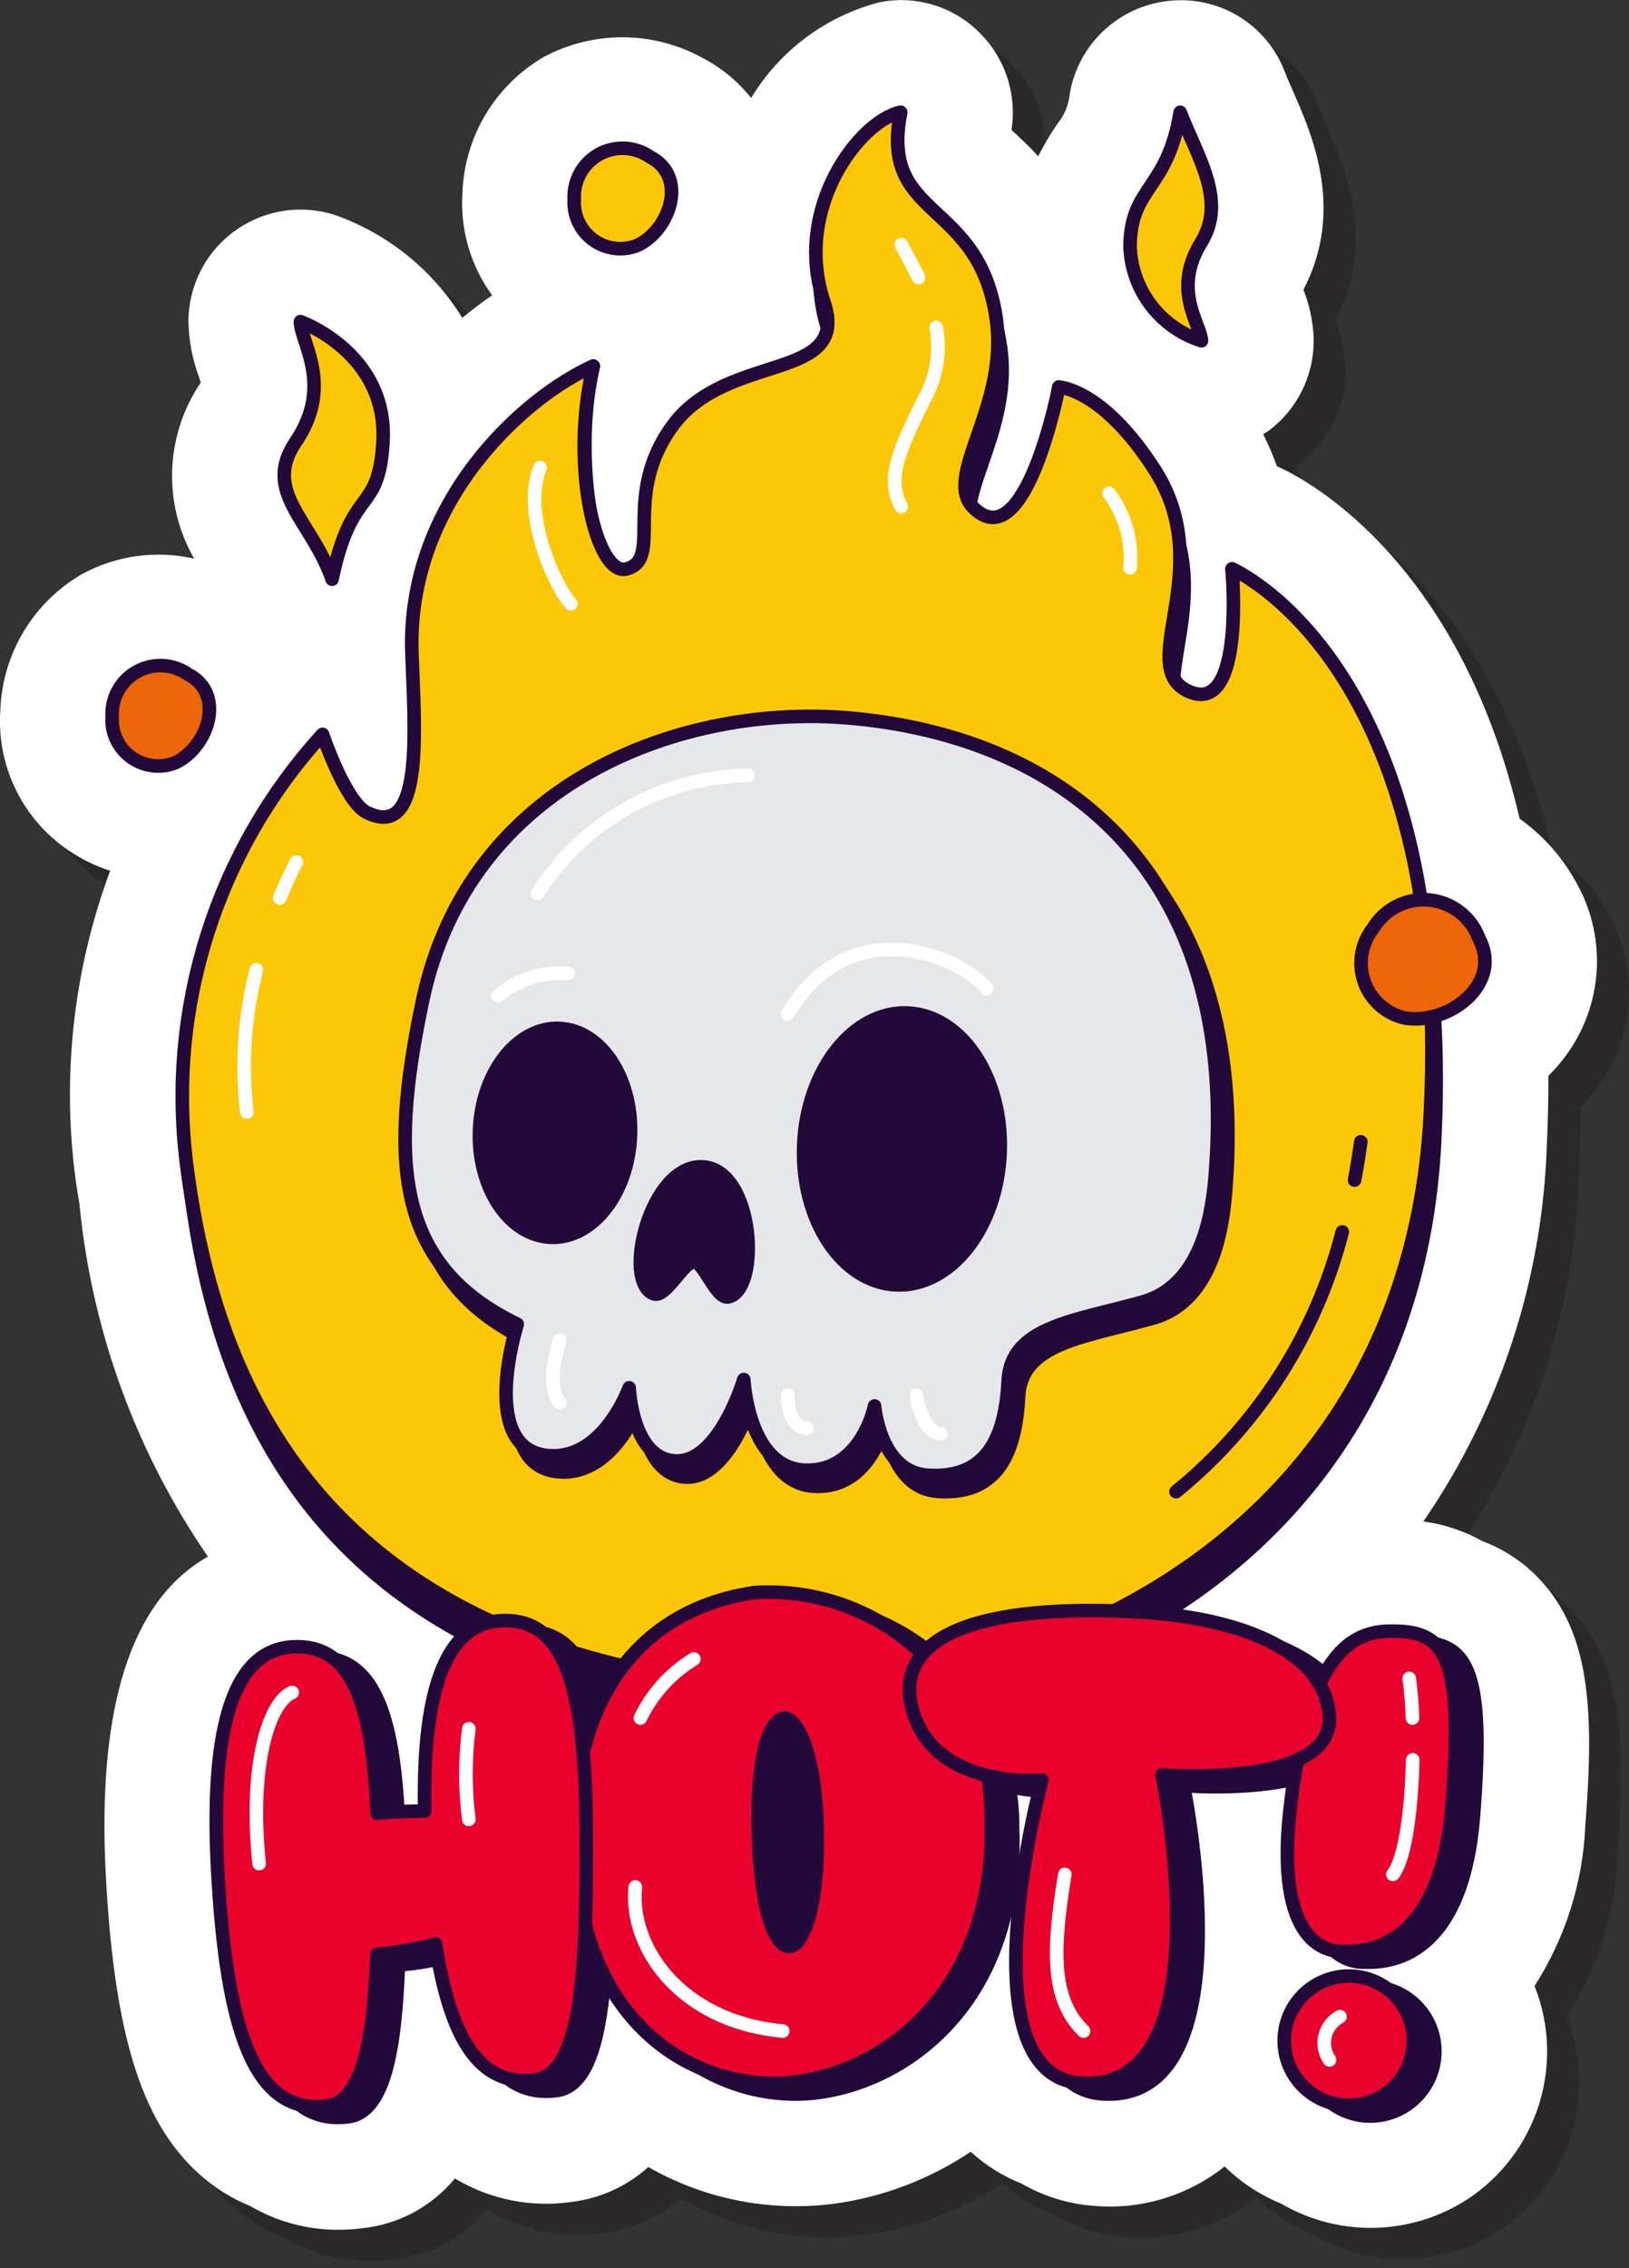 <svg width="120" height="167" viewBox="0 0 120 167" fill="none" xmlns="http://www.w3.org/2000/svg">
<rect x="0" y="0" width="120" height="167" fill="#333333" stroke="none"/>
<g clip-path="url(#clip0_5_11011)">
<path opacity="0.5" d="M111.577 115.774C110.228 115.014 108.747 114.519 107.212 114.314C112.828 106.143 115.984 96.533 116.306 86.624C116.388 84.902 116.427 83.192 116.421 81.504C116.918 81.014 117.372 80.482 117.78 79.915C120.413 76.272 120.729 71.444 118.594 67.489C117.569 65.534 116.098 63.848 114.301 62.567C109.753 43.031 98.023 37.314 96.423 36.617C96.136 35.809 95.798 35.021 95.408 34.258C95.569 34.152 95.741 34.063 95.894 33.945C98.038 32.3 99.244 29.711 99.122 27.011C99.055 25.847 98.804 24.701 98.378 23.615C101.451 17.734 98.997 12.161 97.636 9.063C97.419 8.571 97.197 8.075 96.983 7.525C95.641 4.062 92.132 1.939 88.442 2.357C84.743 2.75 81.761 5.564 81.155 9.235C81.079 10.023 80.771 10.771 80.27 11.384C79.738 12.151 79.26 12.955 78.841 13.79C78.191 13.09 77.576 12.509 77.07 12.037C77.001 11.973 76.935 11.912 76.868 11.852C77.282 9.243 76.419 6.595 74.549 4.73C72.611 2.757 69.803 1.906 67.095 2.47C63.164 3.502 59.791 6.026 57.691 9.505C56.705 8.264 55.465 7.247 54.053 6.523C50.426 4.551 46.05 4.537 42.411 6.487C38.846 8.563 36.589 12.318 36.429 16.441C36.238 19.151 37.011 21.841 38.613 24.035C37.882 24.533 37.146 25.089 36.411 25.686C34.28 22.235 31.054 19.597 27.248 18.193C22.947 16.675 18.229 18.93 16.71 23.232C16.399 24.114 16.239 25.044 16.239 25.98C16.269 27.359 16.528 28.723 17.005 30.017C17.05 30.152 17.102 30.311 17.146 30.459C14.517 34.332 14.329 39.366 16.663 43.424C13.851 42.779 10.899 43.19 8.369 44.577C4.804 46.654 2.547 50.409 2.387 54.532C2.082 58.643 4.002 62.602 7.418 64.91C8.359 65.553 9.389 66.056 10.475 66.404C7.79 73.628 6.911 81.398 7.916 89.039C7.982 89.559 8.065 90.059 8.15 90.561L8.208 90.914L8.23 91.116C9.154 100.371 12.403 109.242 17.677 116.903C11.981 120.111 9.458 128.073 10.17 140.681C10.839 152.59 12.947 158.972 17.437 162.71C18.439 163.543 19.563 164.217 20.77 164.708C22.739 165.864 24.981 166.471 27.265 166.466C27.864 166.466 28.464 166.428 29.059 166.353C31.716 166.074 34.157 164.763 35.856 162.702C35.902 162.722 35.947 162.742 35.993 162.76C38.525 164.246 41.484 164.833 44.391 164.426C46.522 164.181 48.523 163.281 50.12 161.849L50.126 161.851C54.261 164.212 59.053 165.161 63.776 164.553C67.388 164.064 70.84 162.754 73.866 160.722C74.96 161.727 76.231 162.522 77.614 163.067C79.269 164.024 81.122 164.587 83.03 164.712C86.464 164.99 89.876 163.95 92.571 161.805C93.769 162.981 95.186 163.912 96.741 164.545C101.177 167.133 106.717 166.887 110.906 163.916C115.761 160.422 117.615 154.072 115.402 148.515C117.681 144.964 118.973 140.87 119.145 136.655C119.812 128.196 119.477 122.528 115.789 118.586C114.622 117.335 113.18 116.373 111.577 115.774ZM92.805 21.504L92.725 21.478L92.719 21.476L92.805 21.504Z" fill="#231F20"/>
<path d="M109.218 113.485C107.869 112.725 106.387 112.23 104.853 112.025C110.468 103.854 113.624 94.245 113.946 84.335C114.029 82.613 114.067 80.903 114.061 79.216C114.558 78.725 115.013 78.194 115.42 77.627C118.053 73.984 118.37 69.155 116.235 65.2C115.209 63.246 113.739 61.56 111.942 60.278C107.393 40.742 95.664 35.026 94.063 34.328C93.777 33.52 93.438 32.733 93.049 31.97C93.21 31.863 93.382 31.774 93.535 31.656C95.679 30.011 96.884 27.422 96.763 24.722C96.696 23.558 96.445 22.412 96.019 21.327C99.092 15.445 96.638 9.872 95.277 6.775C95.059 6.283 94.838 5.787 94.624 5.236C93.282 1.773 89.773 -0.35 86.083 0.068C82.383 0.461 79.401 3.276 78.796 6.946C78.72 7.734 78.412 8.482 77.91 9.095C77.378 9.863 76.901 10.666 76.482 11.501C75.831 10.802 75.217 10.221 74.71 9.749C74.642 9.684 74.575 9.624 74.509 9.563C74.922 6.955 74.06 4.306 72.19 2.442C70.252 0.469 67.443 -0.383 64.736 0.181C60.805 1.213 57.431 3.737 55.332 7.217C54.346 5.975 53.105 4.958 51.694 4.234C48.067 2.262 43.691 2.249 40.052 4.198C36.486 6.274 34.23 10.029 34.069 14.152C33.879 16.862 34.652 19.552 36.254 21.746C35.523 22.244 34.787 22.8 34.052 23.398C31.921 19.946 28.695 17.308 24.889 15.905C20.588 14.386 15.87 16.642 14.351 20.943C14.039 21.826 13.88 22.755 13.88 23.692C13.91 25.07 14.169 26.435 14.646 27.728C14.69 27.863 14.743 28.023 14.787 28.17C12.158 32.043 11.97 37.077 14.304 41.135C11.491 40.49 8.54 40.901 6.01 42.288C2.445 44.365 0.188 48.12 0.028 52.243C-0.277 56.354 1.642 60.313 5.058 62.621C6 63.264 7.029 63.767 8.115 64.115C5.43 71.339 4.552 79.109 5.556 86.75C5.623 87.271 5.706 87.771 5.79 88.273L5.849 88.626L5.871 88.827C6.794 98.082 10.044 106.953 15.317 114.614C9.621 117.822 7.099 125.785 7.811 138.393C8.48 150.301 10.587 156.683 15.078 160.421C16.079 161.255 17.203 161.929 18.41 162.419C20.379 163.575 22.622 164.182 24.905 164.178C25.505 164.177 26.104 164.139 26.7 164.065C29.356 163.785 31.797 162.474 33.497 160.413C33.543 160.433 33.587 160.453 33.634 160.471C36.165 161.957 39.125 162.544 42.032 162.137C44.162 161.893 46.164 160.992 47.76 159.56L47.766 159.562C51.902 161.923 56.694 162.872 61.417 162.264C65.029 161.776 68.481 160.465 71.507 158.433C72.601 159.439 73.872 160.234 75.255 160.778C76.91 161.735 78.763 162.298 80.671 162.423C84.105 162.701 87.516 161.661 90.212 159.516C91.41 160.692 92.827 161.623 94.382 162.256C98.818 164.844 104.357 164.598 108.547 161.627C113.402 158.133 115.256 151.783 113.043 146.226C115.322 142.675 116.614 138.582 116.785 134.366C117.453 125.907 117.118 120.24 113.43 116.298C112.263 115.047 110.821 114.084 109.218 113.485ZM90.446 19.215L90.365 19.189L90.359 19.187L90.446 19.215Z" fill="white"/>
<path d="M24.076 56.149C16.261 64.714 12.598 76.278 14.056 87.781C16.238 105.059 24.571 121.775 51.782 125.803C73.551 129.024 104.097 116.915 105.689 83.927C107.283 50.9 90.758 41.89 90.758 41.89C90.758 41.89 92.055 54.774 87.929 53.006C83.803 51.237 90.102 44.054 85.387 36.686C83.515 33.478 81 30.692 78 28.502C78 28.502 75.857 43.292 72.015 39.449C69.755 37.19 74.549 32.102 73.73 25.758C72.551 16.622 64.739 16.29 66.343 8.27C63.396 8.859 58.68 17.355 61.013 24.321C62.99 30.224 53.94 27.956 49.912 33.359C46.025 38.574 49.234 43.215 46.474 43.968C44.313 44.557 41.936 34.522 43.704 26.958C38.596 29.217 30.265 39.056 30.658 50.157C30.863 55.949 31.555 63.98 27.339 61.904C25.749 61.121 24.076 56.149 24.076 56.149Z" fill="#22093A" stroke="#22093A" stroke-linecap="round" stroke-linejoin="round"/>
<path d="M23.762 54.071C15.947 62.636 12.284 74.199 13.742 85.702C15.924 102.981 24.256 119.696 51.467 123.724C73.236 126.946 103.782 114.837 105.374 81.848C106.968 48.822 90.758 41.89 90.758 41.89C90.758 41.89 91.74 52.695 87.614 50.927C83.488 49.159 89.788 41.975 85.073 34.608C81.222 28.591 78 28.502 78 28.502C78 28.502 75.543 41.213 71.7 37.371C69.441 35.111 74.234 30.024 73.416 23.68C72.237 14.544 64.739 16.29 66.343 8.27C63.396 8.859 58.366 15.277 60.699 22.243C62.675 28.146 53.625 25.877 49.598 31.28C45.71 36.495 48.919 41.137 46.159 41.89C43.998 42.479 41.935 34.522 43.704 26.958C38.596 29.217 29.951 36.978 30.344 48.078C30.549 53.871 31.24 61.902 27.024 59.825C25.435 59.043 23.762 54.071 23.762 54.071Z" fill="#FCC707" stroke="#22093A" stroke-linecap="round" stroke-linejoin="round"/>
<path d="M68.966 24.111C69.285 25.849 69.01 27.643 68.186 29.206C65.998 33.536 65.351 35.329 66.392 37.302" stroke="white" stroke-linecap="round" stroke-linejoin="round"/>
<path d="M66.391 18.013C66.81 18.807 67.256 19.613 67.662 20.438" stroke="white" stroke-linecap="round" stroke-linejoin="round"/>
<path d="M18.883 71.409C18.006 74.828 17.768 78.379 18.182 81.884" stroke="white" stroke-linecap="round" stroke-linejoin="round"/>
<path d="M21.83 63.474C21.423 64.262 21.009 65.148 20.611 66.114" stroke="white" stroke-linecap="round" stroke-linejoin="round"/>
<path d="M39.786 34.425C38.375 37.875 40.998 43.363 42.06 44.461" stroke="white" stroke-linecap="round" stroke-linejoin="round"/>
<path d="M81.691 36.319C82.88 37.889 83.434 39.848 83.242 41.808" stroke="white" stroke-linecap="round" stroke-linejoin="round"/>
<path d="M98.877 90.706C96.949 98.228 92.656 104.932 86.631 109.831" stroke="#22093A" stroke-linecap="round" stroke-linejoin="round"/>
<path d="M100.243 84.069C100.133 84.861 99.99 85.814 99.785 86.888" stroke="#22093A" stroke-linecap="round" stroke-linejoin="round"/>
<path d="M22.132 23.68C22.132 23.68 28.593 25.981 28.212 32.546C27.898 37.953 25.928 35.639 24.462 42.648C23.002 38.383 19.282 36.22 21.777 32.547C24.616 28.371 22.132 25.184 22.132 23.68Z" fill="#FCC707" stroke="#22093A" stroke-linecap="round" stroke-linejoin="round"/>
<path d="M90.304 87.472C92.018 65.207 78.995 55.468 63.455 54.071C51.069 52.957 35.325 58.711 31.907 74.815C29.278 87.2 30.184 94.499 38.867 98.693C38.867 98.693 35.855 108.166 41.363 108.379C45.275 108.531 47.11 103.373 47.11 103.373C47.11 103.373 47.312 108.626 50.529 108.759C53.746 108.893 55.555 102.765 55.555 102.765C55.555 102.765 55.863 109.265 60.036 109.438C64.208 109.611 65.189 104.713 65.189 104.713C65.189 104.713 65.576 109.594 69.106 109.814C72.653 110.035 74.778 108.133 75.032 102.846C75.224 98.873 79.896 98.467 84.909 97.063C89.591 95.753 90.124 89.804 90.304 87.472Z" fill="#22093A" stroke="#22093A" stroke-linecap="round" stroke-linejoin="round"/>
<path d="M46.347 102.181C46.347 102.181 44.511 107.339 40.599 107.187C35.091 106.973 38.104 97.5 38.104 97.5C29.421 93.307 28.514 86.008 31.143 73.623C34.561 57.519 50.305 51.765 62.692 52.879C78.232 54.276 91.254 64.015 89.54 86.28C89.361 88.612 88.827 94.561 84.146 95.871C79.133 97.274 74.46 97.681 74.269 101.654C74.014 106.94 71.89 108.843 68.342 108.622C64.813 108.402 64.425 103.52 64.425 103.52C64.425 103.52 63.445 108.419 59.272 108.246C55.099 108.073 54.792 101.573 54.792 101.573C54.792 101.573 52.983 107.7 49.766 107.567C46.549 107.434 46.347 102.181 46.347 102.181Z" fill="#E6E7E8" stroke="#22093A" stroke-linecap="round" stroke-linejoin="round"/>
<path d="M48.159 95.264C45.812 94.394 47.886 85.753 51.734 85.913C55.582 86.072 56.041 94.995 53.65 95.491C52.768 95.674 51.869 92.953 51.137 92.909C50.346 92.862 49.049 95.594 48.159 95.264Z" fill="#22093A" stroke="#22093A" stroke-linecap="round" stroke-linejoin="round"/>
<path d="M73.674 84.895C73.903 79.368 70.85 74.753 66.855 74.587C62.86 74.421 59.435 78.768 59.206 84.296C58.977 89.823 62.03 94.438 66.025 94.604C70.02 94.769 73.445 90.423 73.674 84.895Z" fill="#22093A" stroke="#22093A" stroke-linecap="round" stroke-linejoin="round"/>
<path d="M46.442 83.641C46.618 79.394 44.272 75.848 41.202 75.721C38.132 75.594 35.501 78.933 35.325 83.18C35.149 87.428 37.495 90.974 40.564 91.101C43.634 91.228 46.266 87.888 46.442 83.641Z" fill="#22093A" stroke="#22093A" stroke-linecap="round" stroke-linejoin="round"/>
<path d="M39.588 65.8C42.962 60.462 48.803 57.189 55.118 57.097" stroke="white" stroke-linecap="round" stroke-linejoin="round"/>
<path d="M41.234 98.653C40.529 101.083 40.571 102.338 41.234 103.279" stroke="white" stroke-linecap="round" stroke-linejoin="round"/>
<path d="M58.029 102.73C58.029 104.141 58.541 105.161 59.453 105.161" stroke="white" stroke-linecap="round" stroke-linejoin="round"/>
<path d="M67.5 102.73C67.735 104.141 68.362 105.553 69.303 105.553" stroke="white" stroke-linecap="round" stroke-linejoin="round"/>
<path d="M58.029 74.66C62.717 66.741 71.028 70.633 72.674 72.778" stroke="white" stroke-linecap="round" stroke-linejoin="round"/>
<path d="M36.685 73.328C38.117 72.103 39.984 71.509 41.86 71.681" stroke="white" stroke-linecap="round" stroke-linejoin="round"/>
<path d="M88.505 25.09C85.441 24.118 83.329 21.311 83.244 18.097C83.307 13.689 85.996 14.021 86.938 8.27C88.278 11.686 90.375 14.791 88.477 17.866C86.318 21.364 88.451 23.866 88.505 25.09Z" fill="#FCC707" stroke="#22093A" stroke-linecap="round" stroke-linejoin="round"/>
<path d="M101.147 68.354C99.733 70.156 100.047 72.763 101.849 74.178C102.331 74.556 102.89 74.822 103.488 74.959C106.706 75.489 110.748 72.457 108.942 69.08C108.108 66.831 105.609 65.684 103.36 66.518C102.435 66.861 101.654 67.508 101.147 68.354Z" fill="#EC6509" stroke="#22093A" stroke-linecap="round" stroke-linejoin="round"/>
<path d="M8.261 52.793C8.146 54.668 9.573 56.28 11.447 56.395C11.948 56.426 12.45 56.345 12.916 56.159C15.335 55.018 16.649 51.09 13.858 49.652C12.248 48.523 10.028 48.914 8.899 50.524C8.435 51.186 8.21 51.986 8.261 52.793Z" fill="#EC6509" stroke="#22093A" stroke-linecap="round" stroke-linejoin="round"/>
<path d="M42.302 14.703C42.187 16.577 43.614 18.19 45.488 18.305C45.989 18.335 46.491 18.255 46.957 18.069C49.376 16.927 50.69 13 47.899 11.562C46.289 10.433 44.069 10.823 42.94 12.434C42.476 13.096 42.251 13.896 42.302 14.703Z" fill="#FCC707" stroke="#22093A" stroke-linecap="round" stroke-linejoin="round"/>
<path d="M103.985 120.89C101.27 120.922 97.957 122.361 96.628 133.847C95.443 144.102 99.471 144.487 100.511 144.474C101.551 144.462 107.66 144.915 108.544 133.705C109.427 122.496 108.008 120.842 103.985 120.89Z" fill="#22093A" stroke="#22093A" stroke-linecap="round" stroke-linejoin="round"/>
<path d="M100.939 155.804C103.567 155.804 105.698 153.674 105.698 151.045C105.698 148.417 103.567 146.286 100.939 146.286C98.31 146.286 96.18 148.417 96.18 151.045C96.18 153.674 98.31 155.804 100.939 155.804Z" fill="#22093A" stroke="#22093A" stroke-linecap="round" stroke-linejoin="round"/>
<path d="M57.188 118.049C66.229 117.495 74.007 124.374 74.561 133.415C74.584 133.793 74.594 134.172 74.591 134.55C75.068 146.752 67.38 153.109 60.298 154.071C53.909 154.939 44.913 150.972 43.958 138.007C43.176 127.384 47.688 119.407 57.188 118.049Z" fill="#22093A" stroke="#22093A" stroke-linecap="round" stroke-linejoin="round"/>
<path d="M59.078 127.368C59.973 126.825 61.515 129.063 61.75 134.714C61.986 140.365 60.993 143.451 60.012 144.022C59.127 144.538 57.808 142.858 57.495 136.86C57.238 131.947 57.762 128.167 59.078 127.368Z" fill="#22093A" stroke="#22093A" stroke-linecap="round" stroke-linejoin="round"/>
<path d="M84.92 119.446C71.913 118.853 67.795 122.038 68.697 126.273C70.053 132.637 78.33 131.859 78.33 131.859C78.33 131.859 72.493 153.585 81.191 154.169C92.034 154.897 87.183 131.478 87.183 131.478C87.183 131.478 99.818 132.497 99.508 127.177C99.248 122.707 93.637 119.843 84.92 119.446Z" fill="#22093A" stroke="#22093A" stroke-linecap="round" stroke-linejoin="round"/>
<path d="M38.465 120.122C34.657 120.34 32.672 124.698 32.863 134.139C31.766 134.136 30.587 134.195 29.356 134.29C29.02 126.084 27.448 121.8 23.129 122.049C18.98 122.287 16.988 127.419 17.624 138.707C18.26 149.994 20.217 156.547 25.652 155.859C28.312 155.522 29.119 150.882 29.348 144.687C29.956 144.634 30.59 144.559 31.27 144.442C32.134 144.294 32.92 144.119 33.662 143.927C34.715 150.742 36.834 154.458 40.988 153.931C44.561 153.479 44.793 145.269 44.766 135.943C44.736 125.407 43.375 119.839 38.465 120.122Z" fill="#22093A" stroke="#22093A" stroke-linecap="round" stroke-linejoin="round"/>
<path d="M102.407 120.1C99.692 120.132 96.378 121.572 95.05 133.058C93.865 143.313 97.892 143.697 98.933 143.685C99.973 143.672 106.082 144.125 106.966 132.916C107.849 121.707 106.43 120.052 102.407 120.1Z" fill="#E9022C" stroke="#22093A" stroke-linecap="round" stroke-linejoin="round"/>
<path d="M99.361 155.015C101.989 155.015 104.12 152.884 104.12 150.256C104.12 147.627 101.989 145.497 99.361 145.497C96.732 145.497 94.602 147.627 94.602 150.256C94.602 152.884 96.732 155.015 99.361 155.015Z" fill="#E9022C" stroke="#22093A" stroke-linecap="round" stroke-linejoin="round"/>
<path d="M55.61 117.259C64.651 116.705 72.429 123.585 72.983 132.625C73.006 133.003 73.016 133.382 73.013 133.761C73.49 145.962 65.802 152.32 58.72 153.281C52.331 154.149 43.334 150.183 42.38 137.217C41.598 126.595 46.11 118.618 55.61 117.259Z" fill="#E9022C" stroke="#22093A" stroke-linecap="round" stroke-linejoin="round"/>
<path d="M57.499 126.578C58.395 126.034 59.936 128.273 60.172 133.924C60.407 139.575 59.415 142.661 58.434 143.232C57.548 143.748 56.23 142.068 55.917 136.07C55.66 131.157 56.184 127.377 57.499 126.578Z" fill="#22093A" stroke="#22093A" stroke-linecap="round" stroke-linejoin="round"/>
<path d="M83.342 118.656C70.335 118.063 66.217 121.249 67.119 125.483C68.475 131.847 76.752 131.07 76.752 131.07C76.752 131.07 70.915 152.795 79.612 153.379C90.456 154.107 85.605 130.689 85.605 130.689C85.605 130.689 98.24 131.707 97.93 126.387C97.67 121.918 92.059 119.054 83.342 118.656Z" fill="#E9022C" stroke="#22093A" stroke-linecap="round" stroke-linejoin="round"/>
<path d="M36.886 119.332C33.079 119.55 31.094 123.908 31.285 133.348C30.188 133.346 29.009 133.405 27.778 133.5C27.442 125.294 25.87 121.01 21.55 121.259C17.402 121.497 15.41 126.629 16.046 137.917C16.682 149.204 18.639 155.757 24.074 155.069C26.734 154.732 27.541 150.092 27.77 143.897C28.378 143.844 29.011 143.769 29.692 143.652C30.556 143.504 31.342 143.329 32.084 143.137C33.137 149.952 35.256 153.668 39.41 153.141C42.983 152.689 43.215 144.479 43.188 135.153C43.158 124.617 41.797 119.049 36.886 119.332Z" fill="#E9022C" stroke="#22093A" stroke-linecap="round" stroke-linejoin="round"/>
<path d="M21.525 124.613C19.746 125.362 18.342 130.167 19.091 137.22" stroke="white" stroke-linecap="round" stroke-linejoin="round"/>
<path d="M34.537 127.289C34.253 129.504 34.253 131.745 34.537 133.96" stroke="white" stroke-linecap="round" stroke-linejoin="round"/>
<path d="M46.801 138.937C46.333 143.32 50.082 148.855 57.664 149.546" stroke="white" stroke-linecap="round" stroke-linejoin="round"/>
<path d="M47.176 126.499C48.041 124.7 49.409 123.19 51.115 122.153" stroke="white" stroke-linecap="round" stroke-linejoin="round"/>
<path d="M98.711 148.486C97.641 149.058 97.237 150.388 97.808 151.458C97.847 151.531 97.89 151.601 97.937 151.669" stroke="white" stroke-linecap="round" stroke-linejoin="round"/>
<path d="M104.07 129.577C103.983 133.162 103.527 136.87 102.605 138.009" stroke="white" stroke-linecap="round" stroke-linejoin="round"/>
<path d="M103.812 123.583C103.943 124.551 104.023 125.525 104.052 126.5" stroke="white" stroke-linecap="round" stroke-linejoin="round"/>
<path d="M78.442 138.01C77.506 143.685 77.456 147.237 79.821 149.547" stroke="white" stroke-linecap="round" stroke-linejoin="round"/>
</g>
<defs>
<clipPath id="clip0_5_11011">
<rect width="120" height="166.466" fill="white"/>
</clipPath>
</defs>
</svg>
